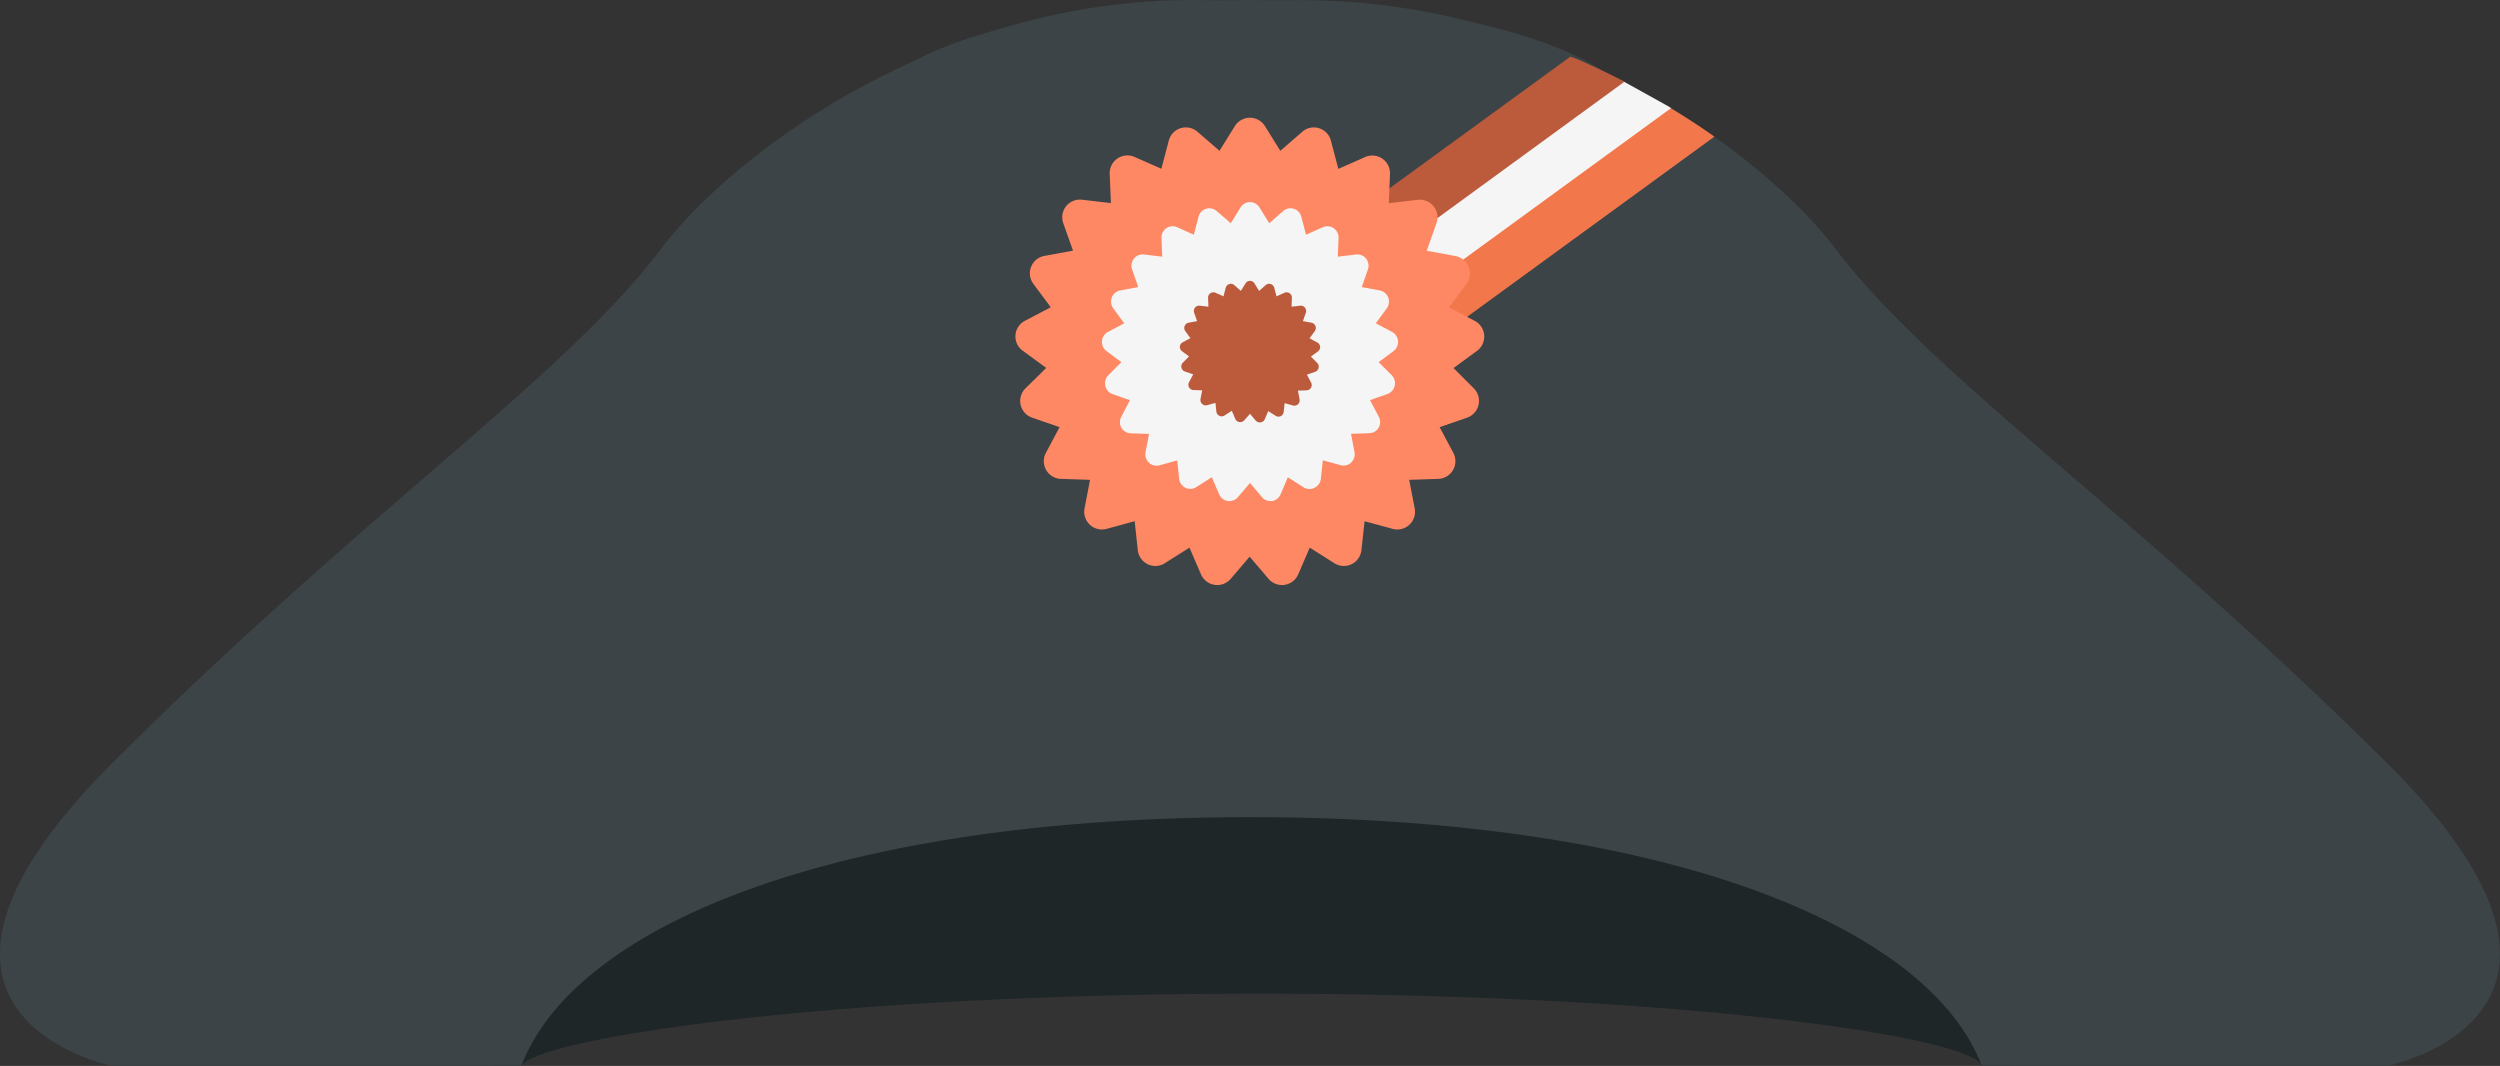 <svg id="Ebene_1" data-name="Ebene 1" xmlns="http://www.w3.org/2000/svg" viewBox="0 0 600 255.82"><rect x="0" y="0" width="600" height="255.82" fill="#333333" stroke="none"/><path d="M300.65,363.9c-101.12,0-183.09,26.32-183.09,58.8a19.6,19.6,0,0,0,.71,5.21h6.85c3.84-6.59,73.53-17.34,176.86-17.34,101.72,0,169.67,10.3,173.53,17a2.22,2.22,0,0,1,.14.32H483a19.6,19.6,0,0,0,.71-5.21C483.73,390.22,401.76,363.9,300.65,363.9Z" transform="translate(0 -172.09)" style="fill:#1e2628"/><path d="M572.86,427.91H475.65a2.22,2.22,0,0,0-.14-.32c-13.05-33.53-76.57-59.38-175.53-59.38-99.24,0-162.07,26-174.86,59.7H27s-60.79-12,0-72.73S135.19,263,158.87,231.54c16.5-21.92,70.95-64.82,140.4-58.88a160.88,160.88,0,0,1,73.1,11.09c2.27.85,4.5,1.8,6.68,2.78a.5.5,0,0,1,.2.08c1.49.64,2.94,1.32,4.37,2,.28.1.52.24.82.37,1.56.75,3.08,1.51,4.61,2.29l.81.42h0c1.47.77,2.89,1.54,4.32,2.32l.75.41c1.81,1,3.58,2.06,5.29,3.09.26.19.53.33.8.51,1.27.77,2.54,1.56,3.77,2.36h0c2.29,1.47,4.49,3,6.62,4.48,13.34,9.49,23.27,19.26,28.89,26.66,23.8,31.46,71.42,62.92,132.51,123.64S572.86,427.91,572.86,427.91Z" transform="translate(0 -172.09)" style="fill:#3c4447"/><ellipse cx="300" cy="30.57" rx="94.49" ry="30.56" style="fill:#3c4447"/><path d="M411.46,204.88l-73.92,53.86-9.53,7-.28.2-6.86-9.44-.53-.71,4.65-3.39,8.32-6.05,66.94-48.79.8.51c1.27.77,2.53,1.57,3.77,2.36h0C407.13,201.88,409.34,203.38,411.46,204.88Z" transform="translate(0 -172.09)" style="fill:#f2784b"/><path d="M400.25,197.53l.8.51L333.7,247.12l-8.33,6.06-4.5,3.29-.53-.71-6.89-9.44h0l4.72-3.44,8.29-6,62.56-45.55.81.42h0Z" transform="translate(0 -172.09)" style="fill:#f5f5f5"/><path d="M389.86,191.71l-62.77,45.77-8.28,6L314,247l-.5-.69-6.91-9.44,1-.75,9.31-6.77,60-43.67c.73.26,1.46.55,2.16.84a.7.7,0,0,1,.2.08c1.48.64,2.94,1.33,4.37,2,.29.11.53.24.82.38,1.56.75,3.08,1.52,4.61,2.29Z" transform="translate(0 -172.09)" style="fill:#bc5b3c"/><path d="M348.84,260.42l5.65-4.13a4.25,4.25,0,0,0-.54-7.18l-6.2-3.25,4.17-5.61a4.25,4.25,0,0,0-2.63-6.71l-6.87-1.27,2.33-6.59a4.24,4.24,0,0,0-4.49-5.63l-6.95.81.29-7a4.25,4.25,0,0,0-6-4.06l-6.4,2.82-1.78-6.76a4.25,4.25,0,0,0-2.86-3,4.2,4.2,0,0,0-4,.85l-5.28,4.58-3.7-5.94a4.25,4.25,0,0,0-7.21,0l-3.69,5.94-5.29-4.58a4.24,4.24,0,0,0-6.88,2.12l-1.78,6.76-6.4-2.82a4.25,4.25,0,0,0-6,4.06l.29,7-6.94-.81a4.25,4.25,0,0,0-4.5,5.63l2.34,6.59-6.88,1.27a4.25,4.25,0,0,0-2.63,6.71l4.17,5.61-6.19,3.25a4.23,4.23,0,0,0-.54,7.18l5.64,4.13-5,4.93a4.24,4.24,0,0,0,1.6,7l6.61,2.29-3.29,6.17a4.25,4.25,0,0,0,3.6,6.24l7,.23-1.32,6.87a4.25,4.25,0,0,0,5.28,4.9l6.75-1.84.75,6.95a4.26,4.26,0,0,0,2.38,3.37,4.21,4.21,0,0,0,4.11-.24l5.91-3.74,2.77,6.42a4.25,4.25,0,0,0,7.13,1.07l4.54-5.32,4.54,5.32a4.26,4.26,0,0,0,3.23,1.49,4.46,4.46,0,0,0,.63-.05,4.24,4.24,0,0,0,3.26-2.51l2.77-6.42,5.91,3.74a4.24,4.24,0,0,0,6.49-3.13l.76-6.95,6.75,1.84a4.25,4.25,0,0,0,5.28-4.9l-1.33-6.87,7-.23a4.25,4.25,0,0,0,3.6-6.24l-3.29-6.17,6.61-2.29a4.25,4.25,0,0,0,1.61-7Z" transform="translate(0 -172.09)" style="fill:#ff8864"/><path d="M330.87,259l3.57-2.64a2.74,2.74,0,0,0-.34-4.6l-3.92-2.08,2.64-3.58a2.79,2.79,0,0,0,.35-2.62,2.72,2.72,0,0,0-2-1.68l-4.35-.81,1.48-4.22a2.77,2.77,0,0,0-.43-2.6,2.67,2.67,0,0,0-2.41-1l-4.39.52.18-4.47a2.72,2.72,0,0,0-1.17-2.36,2.64,2.64,0,0,0-2.59-.24l-4.05,1.81-1.13-4.33a2.67,2.67,0,0,0-4.35-1.36l-3.34,2.93-2.34-3.79a2.66,2.66,0,0,0-4.55,0l-2.34,3.79L292,222.74a2.66,2.66,0,0,0-2.55-.54,2.69,2.69,0,0,0-1.8,1.9l-1.13,4.33-4-1.81a2.66,2.66,0,0,0-2.6.24,2.73,2.73,0,0,0-1.16,2.36l.18,4.47-4.39-.52a2.67,2.67,0,0,0-2.41,1,2.74,2.74,0,0,0-.43,2.6l1.47,4.22-4.34.81a2.72,2.72,0,0,0-2,1.68,2.76,2.76,0,0,0,.34,2.62l2.64,3.58-3.91,2.08a2.7,2.7,0,0,0-1.44,2.2,2.76,2.76,0,0,0,1.1,2.4l3.56,2.64L266,262.15a2.74,2.74,0,0,0-.72,2.53,2.68,2.68,0,0,0,1.74,2l4.17,1.46-2.07,3.95a2.75,2.75,0,0,0,0,2.64,2.67,2.67,0,0,0,2.23,1.35l4.42.15-.84,4.4a2.74,2.74,0,0,0,.81,2.5,2.65,2.65,0,0,0,2.53.63l4.27-1.17L283,287a2.71,2.71,0,0,0,1.51,2.16,2.65,2.65,0,0,0,2.6-.16l3.73-2.39,1.75,4.1a2.67,2.67,0,0,0,4.51.69L300,288l2.87,3.4a2.66,2.66,0,0,0,2,.95,1.84,1.84,0,0,0,.4,0,2.68,2.68,0,0,0,2.06-1.61l1.75-4.1,3.74,2.39a2.68,2.68,0,0,0,2.6.16A2.72,2.72,0,0,0,317,287l.48-4.44,4.26,1.17a2.64,2.64,0,0,0,2.53-.63,2.71,2.71,0,0,0,.81-2.5l-.84-4.4,4.42-.15a2.66,2.66,0,0,0,2.23-1.35,2.72,2.72,0,0,0,0-2.64l-2.08-3.95,4.18-1.46a2.72,2.72,0,0,0,1.74-2,2.75,2.75,0,0,0-.73-2.53Z" transform="translate(0 -172.09)" style="fill:#f5f5f5"/><path d="M314.62,257.67l1.69-1.25a1.32,1.32,0,0,0,.52-1.14,1.31,1.31,0,0,0-.68-1l-1.86-1,1.25-1.7a1.29,1.29,0,0,0,.17-1.24,1.31,1.31,0,0,0-.95-.8l-2.06-.38.7-2a1.3,1.3,0,0,0-.21-1.23,1.25,1.25,0,0,0-1.14-.48l-2.08.25.09-2.12a1.27,1.27,0,0,0-.56-1.11,1.24,1.24,0,0,0-1.22-.12l-1.92.86-.53-2.05a1.3,1.3,0,0,0-.86-.9,1.25,1.25,0,0,0-1.21.26l-1.58,1.38-1.1-1.79a1.26,1.26,0,0,0-2.16,0l-1.11,1.79-1.58-1.38a1.24,1.24,0,0,0-1.21-.26,1.27,1.27,0,0,0-.85.9l-.54,2.05-1.91-.86a1.26,1.26,0,0,0-1.23.12,1.28,1.28,0,0,0-.55,1.11l.08,2.12-2.08-.25a1.27,1.27,0,0,0-1.14.48,1.3,1.3,0,0,0-.2,1.23l.7,2-2.06.38a1.3,1.3,0,0,0-.79,2l1.25,1.7-1.85,1a1.28,1.28,0,0,0-.68,1,1.32,1.32,0,0,0,.51,1.14l1.69,1.25-1.48,1.49a1.33,1.33,0,0,0-.35,1.2,1.3,1.3,0,0,0,.83.93l2,.69-1,1.87a1.29,1.29,0,0,0,0,1.25,1.27,1.27,0,0,0,1.06.64l2.09.07-.4,2.08a1.31,1.31,0,0,0,.39,1.19,1.28,1.28,0,0,0,1.2.3l2-.56.22,2.11a1.3,1.3,0,0,0,.72,1,1.26,1.26,0,0,0,1.23-.08l1.76-1.13.83,1.95a1.32,1.32,0,0,0,1,.76,1.28,1.28,0,0,0,1.16-.44L300,271.4l1.36,1.61a1.24,1.24,0,0,0,1,.45h.19a1.28,1.28,0,0,0,1-.76l.83-1.95,1.77,1.13a1.26,1.26,0,0,0,1.23.08,1.32,1.32,0,0,0,.71-1l.23-2.11,2,.56a1.29,1.29,0,0,0,1.2-.3,1.31,1.31,0,0,0,.38-1.19l-.4-2.08,2.09-.07a1.27,1.27,0,0,0,1.06-.64,1.29,1.29,0,0,0,0-1.25l-1-1.87,2-.69a1.3,1.3,0,0,0,.48-2.13Z" transform="translate(0 -172.09)" style="fill:#bc5b3c"/></svg>